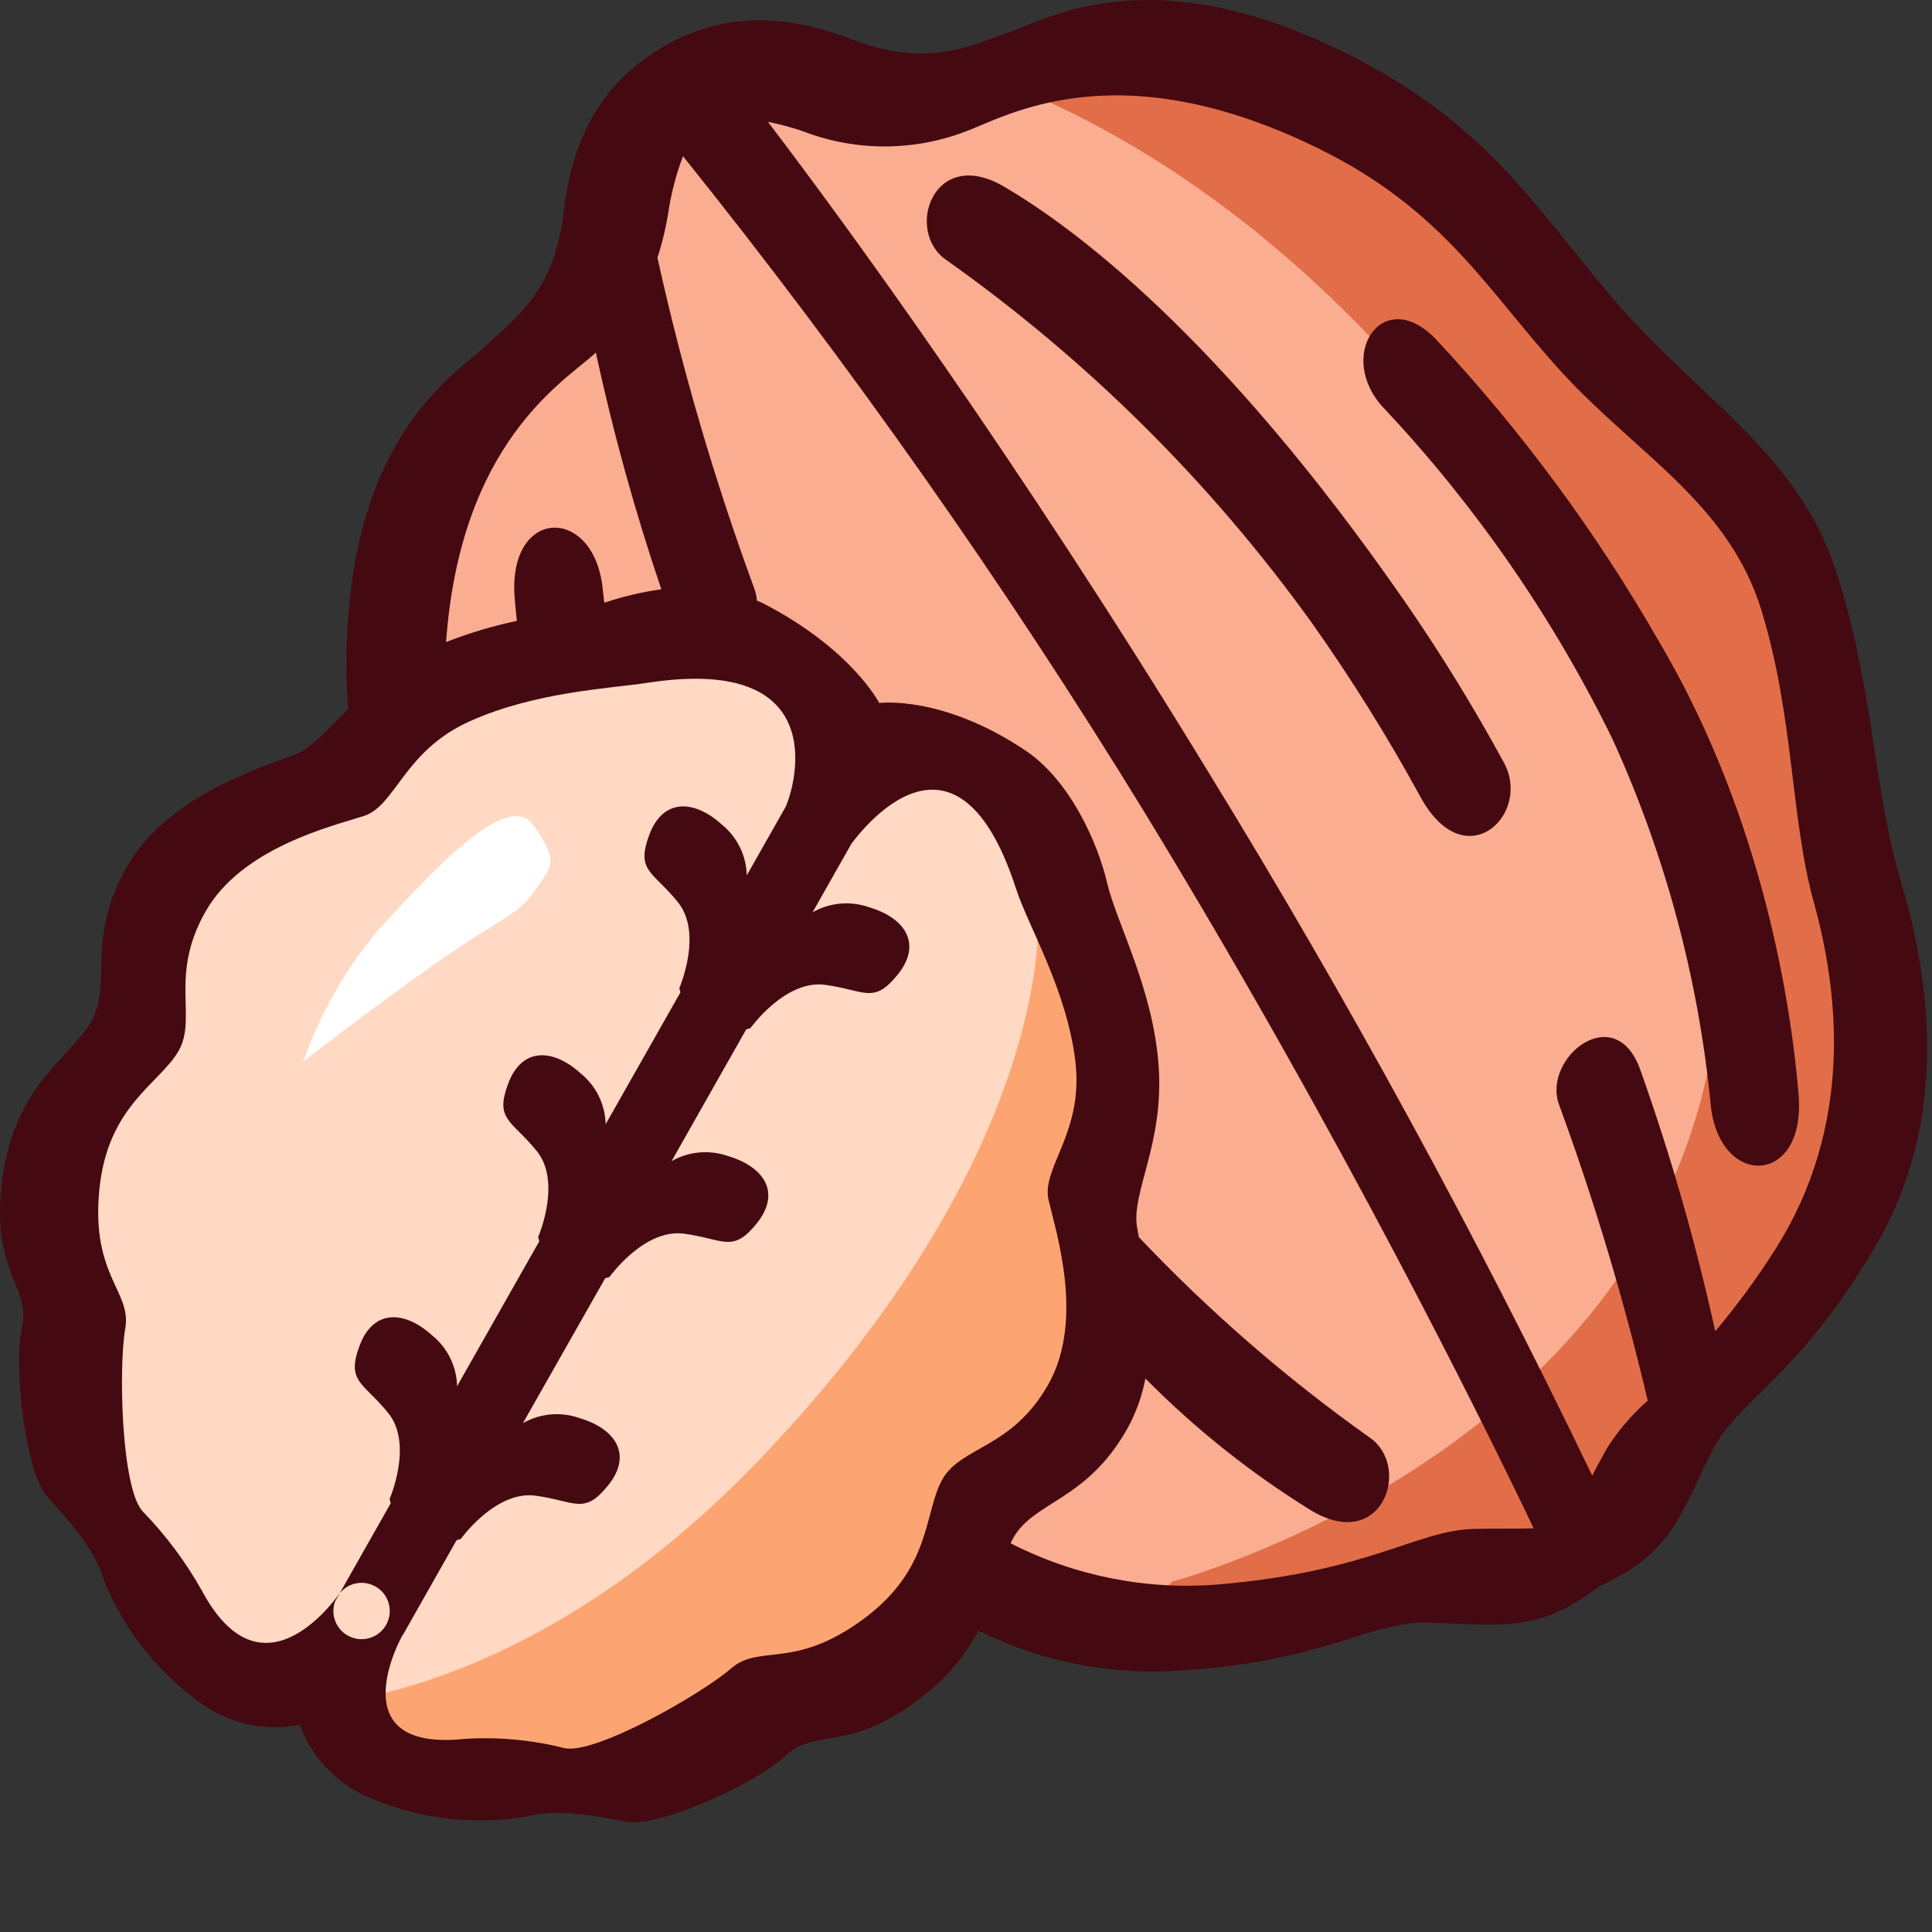 <svg width="99" height="99" viewBox="0 0 99 99" fill="none" xmlns="http://www.w3.org/2000/svg">
<rect x="0" y="0" width="99" height="99" fill="#333333" stroke="none"/>
<g clip-path="url(#clip0_2_48)">
<path d="M80.395 78.727C78.848 79.653 78.179 78.56 72.561 80.733C66.943 82.907 59.993 84.381 57.155 83.69C54.318 82.999 49.845 83.586 46.373 79.383C42.901 75.179 35.39 69.806 31.697 65.735C28.003 61.665 24.649 53.201 22.852 46.794C21.055 40.389 18.66 28.056 22.365 23.739C26.069 19.42 29.553 15.235 31.089 11.317C32.624 7.399 33.235 4.94 35.712 4.052C38.19 3.164 47.368 4.842 49.269 4C51.171 3.159 63.169 1.049 68.41 4.192C73.65 7.334 80.645 17.804 83.223 19.551C85.8 21.298 92.022 26.545 93.238 31.503C94.453 36.462 94.888 46.079 95.697 48.887C96.505 51.696 95.075 59.738 94.021 62.466C92.968 65.195 88.158 70.174 84.896 74.227C81.633 78.281 81.938 77.799 80.395 78.727Z" fill="#FAAD91"/>
<path d="M95.696 48.891C96.505 51.699 95.073 59.742 94.02 62.47C92.967 65.198 88.156 70.178 84.894 74.231C81.633 78.285 81.94 77.8 80.393 78.729C78.846 79.657 78.177 78.561 72.559 80.735C67.327 82.758 60.944 84.175 57.799 83.802C58.506 82.844 59.262 81.923 60.067 81.045C60.067 81.045 84.232 74.629 87.741 53.666C88.538 48.9 88.7 38.422 72.457 19.729C64.386 10.44 56.247 5.926 50.1 3.733C53.425 2.807 63.67 1.353 68.41 4.196C73.65 7.337 80.645 17.808 83.223 19.555C85.8 21.302 92.022 26.549 93.238 31.507C94.453 36.466 94.887 46.082 95.696 48.891Z" fill="#E16E48"/>
<path d="M16.507 86.365C14.2 86.251 12.257 88.109 9.674 84.3C7.091 80.491 4.114 75.281 3.445 70.187C2.777 65.093 1.571 61.469 4.14 56.419C6.708 51.368 6.573 44.806 8.966 43.2C11.36 41.594 17.438 40.285 20.364 37.211C23.29 34.137 32.723 30.576 37.924 32.908C43.126 35.24 44.585 38.415 44.585 38.415C47.609 38.191 50.541 39.505 52.388 41.909C55.422 45.97 58.507 53.6 57.856 57.364C57.203 61.128 58.588 68.097 56.489 70.754C54.39 73.411 50.094 78.373 49.05 80.737C48.006 83.101 40.826 87.919 36.803 89.79C32.78 91.661 26.885 91.597 22.201 90.444C17.518 89.292 18.815 86.48 16.507 86.365Z" fill="#FFD9C3"/>
<path d="M57.856 57.364C57.205 61.128 58.588 68.097 56.49 70.754C54.39 73.411 50.094 78.373 49.05 80.737C48.006 83.101 40.827 87.919 36.803 89.79C32.781 91.661 26.885 91.597 22.202 90.444C19.009 89.658 18.595 88.102 17.925 87.155C23.35 86.122 31.171 83.028 39.309 74.386C54.211 58.563 53.185 46.779 53.185 46.779L57.748 54.214C57.956 55.251 57.992 56.315 57.856 57.364Z" fill="#FCA573"/>
<path d="M27.332 42.281C25.996 40.385 22.002 44.816 19.448 47.58C17.741 49.595 16.417 51.906 15.54 54.397C15.54 54.397 18.626 51.974 22.28 49.4C25.936 46.827 26.513 46.985 27.517 45.482C28.253 44.379 28.667 44.176 27.332 42.281Z" fill="white"/>
<path d="M96.057 63.938C92.092 70.628 89.093 71.709 87.754 74.309C86.415 76.909 85.879 79.026 83.335 80.553C82.888 80.823 82.426 81.067 81.953 81.285C81.538 81.602 81.104 81.894 80.656 82.16C78.11 83.687 75.968 83.177 73.022 83.148C70.076 83.12 67.717 85.253 59.896 85.634C56.521 85.776 53.165 85.062 50.139 83.56C49.457 84.848 48.506 85.974 47.352 86.864C43.558 89.896 41.837 88.489 40.258 89.963C38.681 91.437 33.712 93.667 32.11 93.354C30.506 93.04 28.503 92.659 26.92 93.096C24.115 93.551 21.238 93.168 18.65 91.994C17.121 91.269 15.94 89.97 15.362 88.38C13.7 88.712 11.973 88.38 10.552 87.454C8.208 85.863 6.389 83.61 5.328 80.983C4.886 79.408 3.516 77.902 2.421 76.697C1.326 75.492 0.674 70.107 1.128 68.002C1.58 65.895 -0.522 65.159 0.125 60.363C0.771 55.567 3.613 54.21 4.692 52.309C5.77 50.406 4.383 48.152 6.473 44.461C8.563 40.769 13.379 39.34 15.088 38.674C15.999 38.321 16.787 37.389 17.846 36.319C17.797 35.743 17.767 35.165 17.754 34.586C17.595 22.565 23.232 19.269 24.864 17.748C26.496 16.229 28.428 14.894 28.886 10.845C29.344 6.796 31.033 4.169 33.845 2.479C36.659 0.791 39.787 0.53 43.617 2.005C47.448 3.48 49.534 2.409 51.648 1.678C53.762 0.947 59.32 -2.468 69.985 3.251C76.783 6.896 79.167 11.395 83.231 15.959C87.295 20.523 92.142 23.366 94.067 29.215C95.992 35.064 95.99 40.455 97.406 45.172C98.823 49.889 100.025 57.249 96.057 63.938ZM23.851 89.101C25.554 88.999 27.263 89.159 28.918 89.576C30.494 89.936 35.989 86.779 37.457 85.499C38.923 84.219 40.666 85.59 44.219 82.983C47.773 80.376 47.331 77.497 48.292 75.802C49.254 74.105 51.84 74.245 53.71 70.953C55.578 67.662 54.123 63.165 53.733 61.501C53.343 59.836 55.544 58.047 55.103 54.38C54.663 50.714 52.688 47.46 52.08 45.586C48.809 35.446 43.444 43.562 43.649 43.2L41.637 46.75C42.519 46.246 43.577 46.151 44.534 46.489C46.419 47.048 47.249 48.388 46.004 49.936C44.759 51.483 44.326 50.74 42.279 50.465C40.233 50.19 38.453 52.685 38.453 52.685L38.237 52.748L34.412 59.501C35.294 58.998 36.351 58.902 37.308 59.241C39.193 59.8 40.023 61.139 38.779 62.687C37.535 64.234 37.1 63.491 35.054 63.217C33.007 62.941 31.227 65.437 31.227 65.437L31.011 65.499L26.796 72.926C27.679 72.423 28.736 72.327 29.693 72.665C31.578 73.224 32.408 74.563 31.164 76.111C29.92 77.659 29.485 76.916 27.439 76.642C25.393 76.366 23.611 78.861 23.611 78.861L23.394 78.925L20.601 83.857C21.315 82.594 16.63 89.883 23.851 89.101ZM10.525 46.721C8.659 50.013 10.118 52.146 9.156 53.842C8.194 55.537 5.489 56.648 5.084 61.023C4.678 65.397 6.76 66.171 6.418 68.082C6.075 69.994 6.203 76.305 7.326 77.461C8.507 78.68 9.526 80.047 10.356 81.528C13.365 87.127 16.982 82.23 17.41 81.638L17.17 82.061C16.915 82.766 17.242 83.55 17.923 83.863C18.605 84.178 19.414 83.917 19.784 83.265C20.155 82.612 19.963 81.784 19.344 81.36C18.725 80.937 17.884 81.057 17.41 81.638L20.022 77.03L19.964 76.813C19.964 76.813 21.189 74.007 19.895 72.408C18.601 70.809 17.735 70.822 18.424 68.962C19.114 67.102 20.694 67.116 22.149 68.432C22.934 69.07 23.399 70.02 23.423 71.032L27.634 63.606L27.576 63.39C27.576 63.39 28.8 60.582 27.506 58.983C26.212 57.384 25.346 57.397 26.036 55.537C26.726 53.677 28.305 53.691 29.761 55.008C30.545 55.645 31.011 56.596 31.035 57.607L34.866 50.854L34.808 50.638C34.808 50.638 36.032 47.831 34.738 46.231C33.445 44.633 32.578 44.646 33.268 42.786C33.958 40.926 35.538 40.94 36.993 42.256C37.778 42.895 38.243 43.845 38.266 44.856L40.224 41.404C40.585 40.768 43.026 33.475 33.191 34.986C31.232 35.287 27.447 35.443 24.064 36.964C20.682 38.485 20.284 41.285 18.646 41.812C17.009 42.34 12.391 43.43 10.525 46.721ZM30.531 18.064C30.497 18.097 30.462 18.132 30.427 18.163C28.833 19.596 23.59 22.715 22.858 32.903C24.034 32.439 25.247 32.076 26.484 31.817C26.444 31.435 26.407 31.051 26.375 30.667C25.985 25.969 30.432 25.877 30.879 30.142C30.904 30.373 30.934 30.628 30.964 30.879C31.003 30.867 31.051 30.858 31.088 30.846C32.001 30.547 32.937 30.329 33.888 30.196C32.54 26.22 31.419 22.169 30.531 18.064ZM34.998 8.006C34.653 8.913 34.405 9.854 34.257 10.812C34.132 11.624 33.942 12.424 33.688 13.204C34.962 18.975 36.627 24.653 38.667 30.199C38.733 30.387 38.772 30.582 38.784 30.779C38.878 30.822 38.974 30.849 39.067 30.896C43.653 33.257 45.053 36.024 45.053 36.024C45.053 36.024 48.284 35.591 52.561 38.468C54.831 39.994 56.255 43.195 56.728 45.232C57.2 47.269 59.113 50.699 59.375 54.681C59.637 58.663 57.954 61.109 58.268 62.908C58.293 63.05 58.325 63.217 58.359 63.395C61.959 67.198 65.923 70.64 70.196 73.67C72.327 75.154 70.855 79.545 67.242 77.432C64.131 75.517 61.261 73.235 58.694 70.637C58.519 71.547 58.202 72.423 57.753 73.232C55.659 76.924 53.001 76.907 51.921 78.81C51.873 78.897 51.829 78.989 51.784 79.082C55.071 80.763 58.76 81.493 62.439 81.19C70.172 80.538 72.582 78.429 75.488 78.347C76.622 78.314 77.627 78.347 78.589 78.315C76.152 73.206 68.782 58.223 58.585 41.52C51.433 29.863 43.555 18.669 34.998 8.003V8.006ZM92.953 46.274C91.733 41.855 91.939 36.748 90.26 31.275C88.582 25.804 83.908 23.291 80.067 19.116C76.227 14.941 74.049 10.767 67.474 7.565C57.166 2.54 51.551 5.984 49.436 6.755C46.746 7.77 43.775 7.752 41.095 6.707C40.524 6.517 39.941 6.361 39.35 6.241C43.329 11.476 52.009 23.33 61.9 39.531C69.075 51.215 75.646 63.258 81.588 75.613C81.82 75.172 82.057 74.72 82.327 74.243C82.903 73.32 83.614 72.488 84.434 71.774C83.224 66.63 81.707 61.562 79.888 56.6C79.014 54.214 82.765 51.189 84.054 54.825C85.612 59.204 86.894 63.676 87.893 68.215C88.991 66.915 90.001 65.543 90.914 64.107C95.08 57.62 94.172 50.688 92.953 46.27V46.274ZM87.664 56.642C87.036 50.149 85.334 43.806 82.628 37.871C79.603 31.69 75.674 25.995 70.97 20.975C68.367 18.314 70.816 14.527 73.563 17.366C77.96 22.071 81.797 27.27 85.001 32.855C90.468 42.095 91.827 51.965 92.165 56.11C92.545 60.794 88.103 60.893 87.664 56.642ZM77.066 39.083C78.508 41.725 75.084 45.023 72.795 40.849C71.102 37.748 69.23 34.75 67.187 31.869C62.017 24.691 55.693 18.42 48.473 13.31C46.347 11.834 47.825 7.453 51.43 9.554C54.946 11.602 62.502 17.152 71.968 30.797C73.814 33.466 75.516 36.231 77.066 39.083Z" fill="#440911"/>
</g>
<defs>
<clipPath id="clip0_2_48">
<rect width="98.751" height="98.768" fill="white"/>
</clipPath>
</defs>
</svg>
